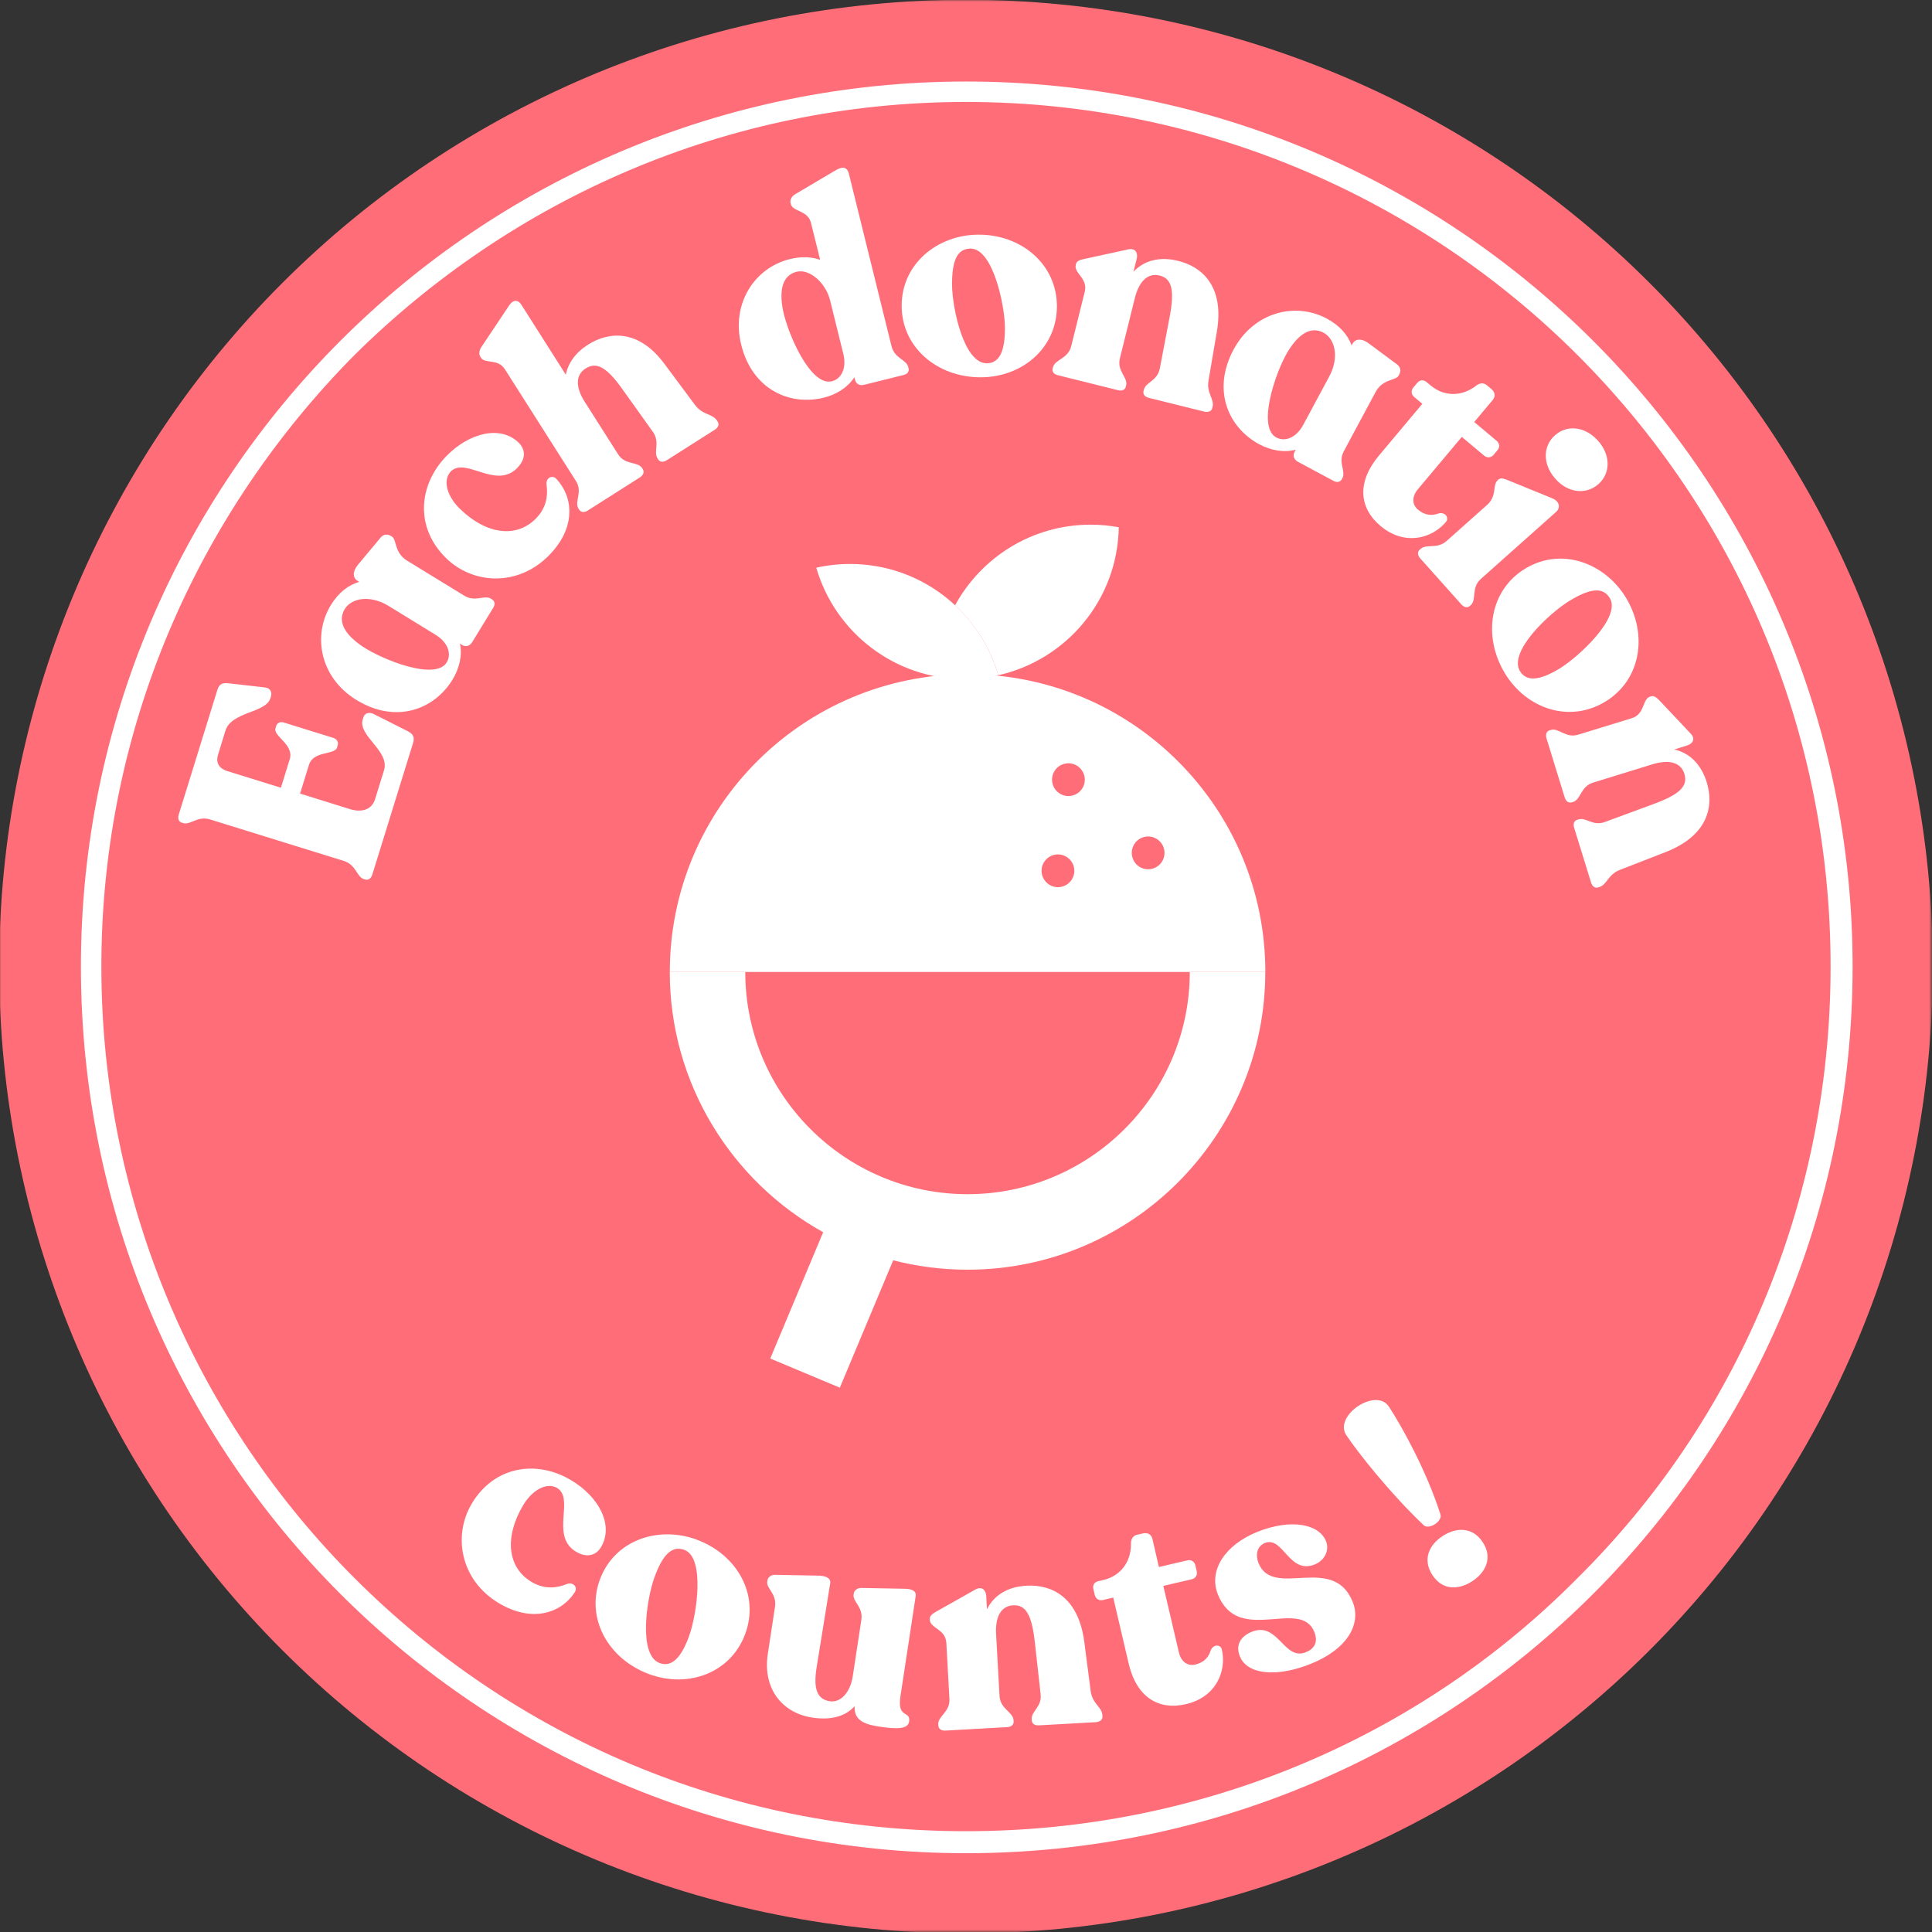 <?xml version="1.0" encoding="UTF-8"?>
<svg width="454px" height="454px" viewBox="0 0 454 454" version="1.1" xmlns="http://www.w3.org/2000/svg" xmlns:xlink="http://www.w3.org/1999/xlink">
    <rect x="0" y="0" width="454" height="454" fill="#333333" stroke="none"/>
    <title>Artboard</title>
    <defs>
        <polygon id="path-1" points="0 0 454 0 454 454 0 454"></polygon>
    </defs>
    <g id="Artboard" stroke="none" stroke-width="1" fill="none" fill-rule="evenodd">
        <g id="3" transform="translate(-0.193, -0.052)">
            <g id="Clipped" transform="translate(0, 0)">
                <mask id="mask-2" fill="white">
                    <use xlink:href="#path-1"></use>
                </mask>
                <g id="Path"></g>
                <path d="M454.375,227.187 C454.375,230.906 454.286,234.62 454.104,238.333 C453.922,242.047 453.646,245.755 453.281,249.453 C452.917,253.156 452.464,256.844 451.917,260.521 C451.37,264.198 450.734,267.865 450.01,271.51 C449.286,275.156 448.469,278.781 447.568,282.391 C446.661,285.995 445.672,289.578 444.594,293.135 C443.516,296.693 442.349,300.224 441.094,303.724 C439.844,307.224 438.505,310.693 437.083,314.125 C435.661,317.562 434.151,320.958 432.562,324.323 C430.974,327.682 429.302,331.005 427.552,334.281 C425.797,337.562 423.964,340.797 422.052,343.984 C420.141,347.172 418.151,350.312 416.089,353.406 C414.021,356.495 411.88,359.536 409.667,362.521 C407.453,365.51 405.167,368.437 402.807,371.312 C400.448,374.187 398.021,377 395.521,379.755 C393.026,382.51 390.464,385.203 387.833,387.833 C385.203,390.464 382.51,393.026 379.76,395.521 C377.005,398.021 374.188,400.448 371.312,402.807 C368.443,405.161 365.51,407.448 362.526,409.667 C359.536,411.88 356.5,414.021 353.406,416.089 C350.318,418.151 347.177,420.141 343.984,422.052 C340.797,423.964 337.562,425.797 334.281,427.547 C331.005,429.302 327.682,430.974 324.323,432.562 C320.964,434.151 317.562,435.656 314.13,437.078 C310.693,438.505 307.224,439.839 303.724,441.094 C300.224,442.344 296.693,443.51 293.135,444.594 C289.578,445.672 285.995,446.661 282.391,447.568 C278.781,448.469 275.156,449.281 271.51,450.01 C267.865,450.734 264.203,451.37 260.521,451.917 C256.844,452.458 253.156,452.917 249.458,453.281 C245.755,453.646 242.047,453.917 238.333,454.099 C234.62,454.281 230.906,454.375 227.188,454.375 C223.469,454.375 219.755,454.281 216.042,454.099 C212.328,453.917 208.62,453.646 204.922,453.281 C201.219,452.917 197.531,452.458 193.854,451.917 C190.177,451.37 186.51,450.734 182.865,450.01 C179.219,449.281 175.594,448.469 171.984,447.568 C168.38,446.661 164.797,445.672 161.24,444.594 C157.682,443.51 154.151,442.344 150.651,441.094 C147.151,439.839 143.682,438.505 140.245,437.078 C136.812,435.656 133.411,434.151 130.052,432.562 C126.693,430.974 123.37,429.302 120.094,427.547 C116.812,425.797 113.578,423.964 110.391,422.052 C107.203,420.141 104.062,418.151 100.969,416.089 C97.88,414.021 94.839,411.88 91.854,409.667 C88.865,407.448 85.938,405.161 83.062,402.807 C80.188,400.448 77.375,398.021 74.62,395.521 C71.865,393.026 69.172,390.464 66.542,387.833 C63.911,385.203 61.349,382.51 58.854,379.755 C56.354,377 53.927,374.187 51.568,371.312 C49.214,368.437 46.922,365.51 44.708,362.521 C42.495,359.536 40.354,356.495 38.286,353.406 C36.224,350.312 34.234,347.172 32.323,343.984 C30.411,340.797 28.578,337.562 26.828,334.281 C25.073,331.005 23.401,327.682 21.812,324.323 C20.224,320.958 18.719,317.562 17.292,314.125 C15.87,310.693 14.531,307.224 13.281,303.724 C12.026,300.224 10.865,296.693 9.781,293.135 C8.703,289.578 7.714,285.995 6.807,282.391 C5.906,278.781 5.094,275.156 4.365,271.51 C3.641,267.865 3.005,264.198 2.458,260.521 C1.911,256.844 1.458,253.156 1.094,249.453 C0.729,245.755 0.458,242.047 0.276,238.333 C0.094,234.62 0,230.906 0,227.187 C0,223.469 0.094,219.755 0.276,216.042 C0.458,212.328 0.729,208.62 1.094,204.917 C1.458,201.219 1.911,197.531 2.458,193.849 C3.005,190.172 3.641,186.51 4.365,182.865 C5.094,179.219 5.906,175.594 6.807,171.984 C7.714,168.38 8.703,164.797 9.781,161.24 C10.865,157.677 12.026,154.151 13.281,150.651 C14.531,147.151 15.87,143.682 17.292,140.245 C18.719,136.812 20.224,133.411 21.812,130.052 C23.401,126.693 25.073,123.37 26.828,120.094 C28.578,116.812 30.411,113.578 32.323,110.391 C34.234,107.198 36.224,104.057 38.286,100.969 C40.354,97.875 42.495,94.839 44.708,91.849 C46.922,88.865 49.214,85.932 51.568,83.062 C53.927,80.187 56.354,77.37 58.854,74.615 C61.349,71.859 63.911,69.172 66.542,66.542 C69.172,63.911 71.865,61.349 74.62,58.854 C77.375,56.354 80.188,53.927 83.062,51.568 C85.938,49.208 88.865,46.922 91.854,44.708 C94.839,42.495 97.88,40.354 100.969,38.286 C104.062,36.224 107.203,34.234 110.391,32.323 C113.578,30.411 116.812,28.578 120.094,26.823 C123.37,25.073 126.693,23.401 130.052,21.812 C133.411,20.224 136.812,18.714 140.245,17.292 C143.682,15.87 147.151,14.531 150.651,13.281 C154.151,12.026 157.682,10.859 161.24,9.781 C164.797,8.703 168.38,7.714 171.984,6.807 C175.594,5.906 179.219,5.089 182.865,4.365 C186.51,3.641 190.177,3.005 193.854,2.458 C197.531,1.911 201.219,1.458 204.922,1.094 C208.62,0.729 212.328,0.453 216.042,0.271 C219.755,0.089 223.469,0 227.188,0 C230.906,0 234.62,0.089 238.333,0.271 C242.047,0.453 245.755,0.729 249.458,1.094 C253.156,1.458 256.844,1.911 260.521,2.458 C264.203,3.005 267.865,3.641 271.51,4.365 C275.156,5.089 278.781,5.906 282.391,6.807 C285.995,7.714 289.578,8.703 293.135,9.781 C296.693,10.859 300.224,12.026 303.724,13.281 C307.224,14.531 310.693,15.87 314.13,17.292 C317.562,18.714 320.964,20.224 324.323,21.812 C327.682,23.401 331.005,25.073 334.281,26.823 C337.562,28.578 340.797,30.411 343.984,32.323 C347.177,34.234 350.318,36.224 353.406,38.286 C356.5,40.354 359.536,42.495 362.526,44.708 C365.51,46.922 368.443,49.208 371.312,51.568 C374.188,53.927 377.005,56.354 379.76,58.854 C382.51,61.349 385.203,63.911 387.833,66.542 C390.464,69.172 393.026,71.859 395.521,74.615 C398.021,77.37 400.448,80.187 402.807,83.062 C405.167,85.932 407.453,88.865 409.667,91.849 C411.88,94.839 414.021,97.875 416.089,100.969 C418.151,104.057 420.141,107.198 422.052,110.391 C423.964,113.578 425.797,116.812 427.547,120.094 C429.302,123.37 430.974,126.693 432.562,130.052 C434.151,133.411 435.661,136.812 437.083,140.245 C438.505,143.682 439.844,147.151 441.094,150.651 C442.349,154.151 443.516,157.677 444.594,161.24 C445.672,164.797 446.661,168.38 447.568,171.984 C448.469,175.594 449.286,179.219 450.01,182.865 C450.734,186.51 451.37,190.172 451.917,193.849 C452.464,197.531 452.917,201.219 453.281,204.917 C453.646,208.62 453.922,212.328 454.104,216.042 C454.286,219.755 454.375,223.469 454.375,227.187 Z" id="Path" fill="#FF6E78" fill-rule="nonzero" mask="url(#mask-2)"></path>
            </g>
            <path d="M227.188,19.208 C284.818,19.208 336.901,42.479 374.583,80.161 C412.26,117.844 435.536,169.927 435.536,227.187 C435.536,284.812 412.26,336.901 374.583,374.583 C336.901,412.26 284.818,435.536 227.188,435.536 C169.927,435.536 117.844,412.26 80.161,374.583 C42.484,336.901 19.208,284.812 19.208,227.187 C19.208,169.927 42.484,117.844 80.161,80.161 C117.844,42.479 169.927,19.208 227.188,19.208 Z M370.891,83.484 C334.318,46.917 283.339,24.01 227.188,24.01 C171.036,24.01 120.427,46.917 83.49,83.484 C46.917,120.427 24.01,171.036 24.01,227.187 C24.01,283.339 46.917,334.318 83.49,370.885 C120.427,407.828 171.036,430.365 227.188,430.365 C283.339,430.365 334.318,407.828 370.891,370.885 C407.828,334.318 430.365,283.339 430.365,227.187 C430.365,171.036 407.828,120.427 370.891,83.484 Z" id="Shape" fill="#FFFFFF" fill-rule="nonzero"></path>
            <g id="Group" transform="translate(42.08, 160.581)" fill="#FFFFFF" fill-rule="nonzero">
                <g transform="translate(0, -0)" id="Path">
                    <path d="M45.605,44.977 L55.168,14.102 C55.626,12.623 55.147,11.914 53.834,11.248 L45.876,7.227 C45.064,6.81 43.855,6.935 43.543,7.956 L43.355,8.539 C42.168,12.373 49.772,15.935 48.355,20.477 L46.272,27.206 C45.355,30.164 42.584,30.289 40.397,29.623 L28.626,25.956 L30.709,19.227 C31.751,15.81 36.73,16.956 37.314,15.123 L37.459,14.602 C37.709,13.81 37.272,13.123 36.376,12.852 L24.855,9.269 C23.959,8.998 23.251,9.31 23.001,10.102 L22.855,10.623 C22.272,12.456 27.251,14.435 26.209,17.852 L24.126,24.581 L11.564,20.685 C9.209,19.935 8.876,18.352 9.355,16.81 L11.084,11.185 C12.501,6.623 20.564,7.102 21.668,3.519 L21.772,3.185 C22.105,2.123 21.626,1.164 20.418,1.019 L11.855,0.039 C10.355,-0.127 9.626,0.206 9.189,1.602 L0.105,30.935 C-0.166,31.831 0.084,32.56 0.876,32.81 L1.126,32.873 C2.918,33.435 4.459,31.102 7.501,32.039 L38.876,41.769 C41.876,42.706 41.855,45.498 43.647,46.06 L43.918,46.144 C44.668,46.373 45.334,45.873 45.605,44.977 Z"></path>
                </g>
            </g>
            <g id="Group" transform="translate(75.647, 125.677)" fill="#FFFFFF" fill-rule="nonzero">
                <g id="Shape">
                    <path d="M16.644,0.466 L16.415,0.32 C15.561,-0.201 14.644,-0.097 13.978,0.716 L8.644,7.111 C7.394,8.653 7.353,10.132 8.624,10.903 L8.957,11.111 C6.436,11.841 4.144,13.57 2.311,16.528 C-2.106,23.736 -0.231,33.611 8.269,38.841 C17.644,44.591 26.603,41.049 30.853,34.132 C32.561,31.341 33.207,28.257 32.624,25.632 L33.144,25.945 C33.999,26.466 34.936,26.174 35.478,25.32 L40.478,17.153 C40.936,16.403 40.832,15.632 40.165,15.216 L39.936,15.07 C38.332,14.091 36.249,15.966 33.624,14.341 L20.249,6.153 C17.103,4.216 17.853,1.216 16.644,0.466 Z M29.457,30.132 C26.665,34.299 14.519,29.445 9.811,26.341 C5.353,23.361 3.853,20.299 5.561,17.486 C7.186,14.861 11.561,14.132 15.853,16.757 L26.874,23.528 C29.978,25.424 30.707,28.216 29.457,30.132 Z"></path>
                </g>
            </g>
            <g id="Group" transform="translate(99.822, 101.798)" fill="#FFFFFF" fill-rule="nonzero">
                <g transform="translate(-0, 0)" id="Path">
                    <path d="M29.4,28.737 C35.837,22.174 35.087,14.987 31.087,10.757 C30.025,9.716 28.629,10.695 28.796,12.049 C29.129,14.382 28.962,17.403 26.317,20.091 C21.671,24.82 14.567,23.841 8.358,17.737 C5.442,14.862 4.358,11.174 6.254,9.091 C9.692,5.528 16.546,13.091 21.629,8.507 C24.275,6.007 23.712,3.716 22.275,2.299 C18.025,-1.868 10.65,-0.118 5.192,5.507 C-1.142,12.091 -2.288,22.049 5.171,29.382 C11.442,35.549 22.025,36.237 29.4,28.737 Z"></path>
                </g>
            </g>
            <g id="Group" transform="translate(112.834, 70.751)" fill="#FFFFFF" fill-rule="nonzero">
                <g id="Path">
                    <path d="M50.692,24.479 L43.463,14.771 C37.421,6.625 30.463,7.167 25.546,10.292 C22.65,12.125 20.859,14.604 20.317,17.354 L9.879,0.917 C9.046,-0.375 7.921,-0.292 6.984,1.104 L0.546,10.75 C-0.037,11.604 -0.183,12.5 0.254,13.167 L0.359,13.333 C1.379,14.917 4.317,13.437 6.025,16.104 L22.713,42.354 C24.359,44.958 22.254,47.167 23.296,48.812 L23.442,49.042 C23.879,49.708 24.65,49.792 25.442,49.292 L37.734,41.479 C38.525,40.958 38.838,40.208 38.4,39.542 L38.254,39.312 C37.213,37.667 34.254,38.667 32.609,36.062 L24.754,23.708 C22.671,20.437 22.484,17.479 24.963,15.896 C27.567,14.229 29.963,15.646 33.525,20.625 L40.775,30.771 C42.546,33.312 40.838,35.375 41.879,37.021 L42.025,37.25 C42.463,37.917 43.213,37.979 44.067,37.437 L55.338,30.271 C56.171,29.75 56.421,29.021 55.984,28.354 L55.838,28.125 C54.796,26.479 52.567,26.937 50.692,24.479 Z"></path>
                </g>
            </g>
            <g id="Group" transform="translate(173.804, 39.472)" fill="#FFFFFF" fill-rule="nonzero">
                <g transform="translate(-0, 0)" id="Shape">
                    <path d="M35.87,41.87 L25.891,1.495 C25.474,-0.255 24.37,-0.38 22.641,0.661 L13.245,6.224 C12.391,6.724 11.995,7.599 12.162,8.307 L12.224,8.516 C12.683,10.391 16.224,9.911 16.974,12.995 L19.12,21.641 C17.079,20.911 14.704,20.807 11.974,21.474 C3.766,23.495 -1.838,31.87 0.558,41.557 C3.183,52.224 12.058,55.974 19.954,54.036 C23.12,53.245 25.662,51.536 27.162,49.224 L27.308,49.807 C27.537,50.786 28.349,51.266 29.412,51.016 L38.704,48.703 C39.62,48.495 40.079,47.891 39.891,47.12 L39.829,46.849 C39.391,45.036 36.599,44.87 35.87,41.87 Z M21.745,50.203 C16.829,51.224 11.599,39.245 10.433,33.724 C9.349,28.474 10.412,25.224 13.599,24.432 C16.599,23.703 20.433,26.995 21.454,31.161 L24.558,43.724 C25.433,47.224 23.995,49.745 21.745,50.203 Z"></path>
                </g>
            </g>
            <g id="Group" transform="translate(212.077, 55.193)" fill="#FFFFFF" fill-rule="nonzero">
                <g transform="translate(-0, 0)" id="Shape">
                    <g transform="translate(0, 0)">
                        <path d="M18.583,33.521 C28.375,33.5 36.479,26.604 36.479,16.813 C36.458,6.938 28.125,-0.021 18.063,4.64468566e-05 C8.458,0.021 -0.021,6.813 3.81695336e-05,16.729 C3.81695336e-05,26.458 8.333,33.542 18.583,33.521 Z M20,30.229 C14.563,30.25 11.854,17.125 11.833,11.688 C11.833,6.25 12.958,3.292 16.188,3.271 C21.479,3.271 24.271,16.75 24.271,22 C24.271,27.021 23.146,30.229 20,30.229 Z"></path>
                    </g>
                </g>
            </g>
            <g id="Group" transform="translate(247.522, 58.586)" fill="#FFFFFF" fill-rule="nonzero">
                <g id="Path">
                    <path d="M36.666,30.836 L38.625,19.377 C40.416,8.836 35.208,4.169 29.541,2.773 C25.25,1.69 21.541,2.648 19.02,5.315 L19.791,2.273 C20.104,0.961 19.541,-0.352 17.708,0.086 L7.479,2.315 C6.437,2.523 5.708,2.773 5.5,3.544 L5.458,3.752 C5,5.627 8.354,6.877 7.583,10.002 L4.395,22.815 C3.645,25.815 0.583,25.898 0.104,27.773 L0.041,28.044 C-0.146,28.836 0.312,29.419 1.291,29.648 L15.354,33.148 C16.333,33.398 17.041,33.107 17.229,32.315 L17.291,32.044 C17.77,30.169 15.083,28.669 15.833,25.669 L19.354,11.482 C20.291,7.732 22.291,5.502 25.166,6.211 C28.083,6.94 28.75,9.669 27.479,16.19 L25.229,27.982 C24.666,31.044 21.937,31.19 21.458,33.065 L21.395,33.336 C21.208,34.127 21.666,34.711 22.645,34.961 L35.666,38.19 C36.562,38.419 37.354,38.148 37.541,37.357 L37.604,37.086 C38.083,35.211 36.125,33.877 36.666,30.836 Z"></path>
                </g>
            </g>
            <g id="Group" transform="translate(287.729, 73.066)" fill="#FFFFFF" fill-rule="nonzero">
                <g id="Shape">
                    <path d="M41.133,15.253 L41.258,15.003 C41.737,14.128 41.592,13.232 40.717,12.586 L34.029,7.628 C32.446,6.461 30.967,6.524 30.258,7.815 L30.092,8.17 C29.196,5.711 27.321,3.503 24.258,1.857 C16.8,-2.143 7.071,0.336 2.342,9.128 C-2.846,18.815 1.217,27.524 8.362,31.378 C11.258,32.92 14.362,33.378 16.967,32.649 L16.675,33.17 C16.196,34.065 16.55,35.003 17.425,35.482 L25.862,40.003 C26.633,40.42 27.404,40.295 27.779,39.586 L27.904,39.357 C28.8,37.69 26.8,35.711 28.258,33.003 L35.675,19.17 C37.404,15.92 40.467,16.482 41.133,15.253 Z M12.279,29.732 C7.946,27.19 12.071,14.795 14.904,9.92 C17.612,5.295 20.592,3.607 23.487,5.17 C26.196,6.628 27.217,10.961 24.842,15.42 L18.717,26.815 C17.008,30.003 14.258,30.878 12.279,29.732 Z"></path>
                </g>
            </g>
            <g id="Group" transform="translate(320.555, 89.422)" fill="#FFFFFF" fill-rule="nonzero">
                <g id="Path">
                    <path d="M4.083,34.258 C9.688,38.945 16.104,37.216 19.417,33.279 C20.229,32.3 19.271,30.945 17.771,31.258 C16.438,31.737 14.792,32.008 12.792,30.341 C11.5,29.258 11.333,27.383 12.813,25.612 L23.146,13.3 L28.438,17.737 C29.104,18.279 30.042,18.195 30.604,17.529 L31.563,16.383 C32.125,15.716 32.021,14.779 31.354,14.237 L26.063,9.8 L30.417,4.612 C31.104,3.779 30.958,2.779 30.146,2.091 L28.979,1.112 C28.292,0.55 27.313,0.591 26.458,1.3 C23.167,3.862 18.979,3.862 15.833,1.216 L14.854,0.404 C14.125,-0.2 13.292,-0.117 12.688,0.591 L11.729,1.737 C11.167,2.404 11.271,3.341 11.938,3.904 L13.875,5.529 L3.667,17.695 C-1.542,23.925 -1.021,29.987 4.083,34.258 Z"></path>
                </g>
            </g>
            <g id="Group" transform="translate(333.407, 100.713)" fill="#FFFFFF" fill-rule="nonzero">
                <g id="Shape">
                    <path d="M32.301,11.868 C35.322,15.285 39.593,15.597 42.405,13.097 C45.239,10.576 45.343,6.347 42.322,2.931 C39.239,-0.528 35.009,-0.882 32.176,1.639 C29.364,4.139 29.218,8.41 32.301,11.868 Z M0.53,30.556 L10.134,41.306 C10.801,42.076 11.593,42.264 12.197,41.722 L12.384,41.556 C13.843,40.264 12.447,37.472 14.739,35.41 L32.468,19.618 C33.426,18.764 33.447,17.201 31.489,16.41 L21.072,12.16 C20.093,11.785 19.447,11.556 18.884,12.035 L18.697,12.222 C17.489,13.285 18.593,15.91 16.28,17.951 L6.759,26.431 C4.468,28.493 2.072,27.035 0.614,28.326 L0.426,28.493 C-0.178,29.035 -0.136,29.806 0.53,30.556 Z"></path>
                </g>
            </g>
            <g id="Group" transform="translate(350.812, 131.326)" fill="#FFFFFF" fill-rule="nonzero">
                <g transform="translate(0, -0)" id="Shape">
                    <path d="M3.023,26.953 C8.106,35.328 18.211,38.703 26.586,33.619 C35.023,28.515 36.669,17.786 31.461,9.182 C26.481,0.974 16.273,-2.797 7.794,2.349 C-0.539,7.39 -2.289,18.182 3.023,26.953 Z M6.565,26.453 C3.752,21.807 13.586,12.703 18.231,9.89 C22.877,7.078 26.002,6.515 27.669,9.265 C30.419,13.807 20.315,23.119 15.836,25.849 C11.523,28.453 8.211,29.14 6.565,26.453 Z"></path>
                </g>
            </g>
            <g id="Group" transform="translate(363.498, 163.636)" fill="#FFFFFF" fill-rule="nonzero">
                <g id="Path">
                    <path d="M17.365,40.825 L28.219,36.596 C38.156,32.659 39.469,25.805 37.76,20.242 C36.448,15.992 33.719,13.346 30.135,12.534 L33.135,11.596 C34.427,11.2 35.26,10.055 33.906,8.721 L26.719,1.096 C25.99,0.346 25.406,-0.175 24.656,0.055 L24.448,0.117 C22.594,0.68 23.26,4.221 20.177,5.18 L7.552,9.055 C4.615,9.971 2.99,7.388 1.135,7.95 L0.865,8.034 C0.094,8.263 -0.177,8.992 0.115,9.95 L4.385,23.805 C4.698,24.742 5.302,25.18 6.073,24.95 L6.344,24.867 C8.198,24.305 8.094,21.242 11.031,20.325 L25.01,16.013 C28.719,14.888 31.635,15.43 32.51,18.263 C33.406,21.138 31.427,23.117 25.177,25.388 L13.885,29.555 C11.01,30.659 9.469,28.409 7.615,28.971 L7.344,29.055 C6.573,29.284 6.302,30.013 6.615,30.971 L10.573,43.784 C10.844,44.68 11.469,45.18 12.24,44.95 L12.51,44.867 C14.365,44.305 14.49,41.93 17.365,40.825 Z"></path>
                </g>
            </g>
            <g id="Group" transform="translate(108.694, 345.163)" fill="#FFFFFF" fill-rule="nonzero">
                <g transform="translate(-0, 0)" id="Path">
                    <path d="M8.72,31.613 C16.595,36.321 23.428,33.925 26.574,29.029 C27.345,27.759 26.074,26.613 24.783,27.092 C22.595,27.988 19.637,28.55 16.387,26.613 C10.699,23.217 9.991,16.05 14.449,8.571 C16.553,5.071 19.887,3.154 22.345,4.509 C26.616,7.029 20.866,15.446 26.533,19.321 C29.574,21.279 31.678,20.196 32.72,18.467 C35.783,13.363 32.324,6.592 25.553,2.634 C17.72,-1.991 7.741,-0.762 2.366,8.217 C-2.134,15.759 -0.322,26.217 8.72,31.613 Z"></path>
                </g>
            </g>
            <g id="Group" transform="translate(140.148, 360.605)" fill="#FFFFFF" fill-rule="nonzero">
                <g id="Shape">
                    <path d="M12.61,32.861 C21.797,36.236 31.797,32.569 35.172,23.382 C38.589,14.111 33.193,4.715 23.735,1.236 C14.735,-2.077 4.422,1.34 1.005,10.652 C-2.349,19.777 2.985,29.319 12.61,32.861 Z M15.068,30.257 C9.964,28.382 11.985,15.132 13.86,10.027 C15.735,4.923 17.839,2.548 20.86,3.652 C25.818,5.486 23.755,19.069 21.943,24.007 C20.214,28.715 18.026,31.34 15.068,30.257 Z"></path>
                </g>
            </g>
            <g id="Group" transform="translate(180.42, 370.12)" fill="#FFFFFF" fill-rule="nonzero">
                <g id="Path">
                    <path d="M31.365,28.562 L34.948,5.021 C35.115,3.833 34.198,3.292 32.24,3.271 L22.157,3.083 C21.219,3.083 20.511,3.667 20.407,4.375 L20.365,4.646 C20.094,6.312 22.657,7.5 22.177,10.604 L20.177,23.75 C19.573,27.771 17.24,30.083 14.782,29.708 C11.886,29.271 10.802,27 11.698,21.562 L14.865,1.979 C15.032,0.792 13.907,0.208 11.948,0.188 L1.886,0 C0.927,0 0.219,0.583 0.115,1.292 L0.073,1.562 C-0.198,3.229 2.365,4.417 1.886,7.521 L0.198,18.604 C-1.073,27.083 3.927,32.542 10.615,33.542 C15.136,34.229 18.469,33.229 20.594,30.875 C20.49,33.75 22.136,35.021 26.24,35.646 C30.469,36.292 33.136,36.292 33.407,34.5 C33.823,31.771 30.552,33.938 31.365,28.562 Z"></path>
                </g>
            </g>
            <g id="Group" transform="translate(218.694, 372.654)" fill="#FFFFFF" fill-rule="nonzero">
                <g transform="translate(0, 0)" id="Path">
                    <path d="M37.796,24.775 L36.296,13.213 C34.9,2.608 28.567,-0.308 22.733,0.025 C18.296,0.254 15.067,2.254 13.421,5.567 L13.254,2.421 C13.171,1.067 12.254,0.025 10.629,0.963 L1.504,6.108 C0.588,6.629 -0.058,7.088 0.004,7.879 L0.004,8.088 C0.108,10.025 3.692,10.213 3.879,13.442 L4.608,26.629 C4.796,29.692 1.879,30.671 1.983,32.608 L2.004,32.879 C2.046,33.692 2.671,34.108 3.671,34.067 L18.15,33.254 C19.15,33.192 19.733,32.713 19.692,31.9 L19.671,31.629 C19.567,29.692 16.567,29.025 16.379,25.963 L15.567,11.358 C15.358,7.483 16.629,4.796 19.567,4.629 C22.567,4.463 23.983,6.858 24.692,13.463 L26.025,25.442 C26.421,28.483 23.838,29.442 23.942,31.379 L23.963,31.65 C24.004,32.463 24.629,32.879 25.629,32.838 L39.025,32.088 C39.963,32.025 40.608,31.525 40.567,30.713 L40.546,30.442 C40.442,28.504 38.192,27.817 37.796,24.775 Z"></path>
                </g>
            </g>
            <g id="Group" transform="translate(257.073, 360.32)" fill="#FFFFFF" fill-rule="nonzero">
                <g id="Path">
                    <path d="M21.801,40.19 C28.926,38.544 31.405,32.378 30.239,27.357 C29.947,26.107 28.28,26.086 27.655,27.482 C27.218,28.836 26.468,30.294 23.926,30.898 C22.28,31.273 20.676,30.294 20.155,28.065 L16.489,12.398 L23.197,10.836 C24.051,10.628 24.551,9.836 24.343,8.982 L24.009,7.544 C23.822,6.69 23.009,6.19 22.155,6.398 L15.447,7.961 L13.926,1.357 C13.676,0.294 12.78,-0.185 11.739,0.065 L10.239,0.398 C9.384,0.607 8.843,1.419 8.884,2.523 C8.947,6.711 6.447,10.065 2.447,11.003 L1.197,11.294 C0.28,11.503 -0.157,12.211 0.051,13.128 L0.384,14.565 C0.593,15.419 1.384,15.919 2.239,15.732 L4.718,15.148 L8.343,30.628 C10.176,38.523 15.343,41.711 21.801,40.19 Z"></path>
                </g>
            </g>
            <g id="Group" transform="translate(285.75, 358.256)" fill="#FFFFFF" fill-rule="nonzero">
                <g id="Path">
                    <path d="M22.403,32.806 C31.07,29.347 34.383,23.41 32.32,18.243 C27.737,6.764 13.591,17.639 10.174,9.097 C9.466,7.306 9.737,5.16 11.674,4.389 C15.966,2.66 17.32,11.847 23.383,9.431 C25.674,8.514 26.903,6.16 26.049,3.972 C24.424,-0.069 17.883,-1.403 9.966,1.743 C2.195,4.868 -1.597,10.91 0.633,16.472 C5.466,28.535 20.049,17.16 23.299,25.306 C24.299,27.806 23.174,29.306 21.299,30.056 C16.133,32.139 14.82,22.764 8.612,25.243 C6.133,26.243 4.674,28.201 5.799,31.014 C7.549,35.389 14.57,35.951 22.403,32.806 Z"></path>
                </g>
            </g>
            <g id="Group" transform="translate(315.99, 329.048)" fill="#FFFFFF" fill-rule="nonzero">
                <g id="Shape">
                    <path d="M18.759,29.414 C19.967,30.559 23.217,28.518 22.696,26.872 C19.405,16.601 13.655,6.247 10.613,1.601 C7.655,-3.107 -2.45,3.622 0.55,8.226 C3.425,12.518 11.009,22.059 18.759,29.414 Z M30.155,42.58 C33.342,40.497 35.03,37.059 32.634,33.414 C30.259,29.768 26.405,29.872 23.217,31.955 C20.009,34.039 18.425,37.476 20.8,41.122 C23.196,44.768 26.946,44.664 30.155,42.58 Z"></path>
                </g>
            </g>
            <path d="M227.562,158.484 C188.922,158.484 157.594,189.818 157.594,228.453 L297.536,228.453 C297.536,189.818 266.203,158.484 227.562,158.484 Z M251.995,206.823 C250.807,208.589 248.417,209.068 246.656,207.875 C244.891,206.687 244.411,204.297 245.604,202.536 C246.792,200.776 249.182,200.292 250.943,201.484 C252.703,202.672 253.188,205.062 251.995,206.823 Z M254.458,185.411 C253.266,187.172 250.875,187.651 249.115,186.464 C247.354,185.276 246.885,182.885 248.062,181.12 C249.25,179.359 251.641,178.88 253.401,180.068 C255.167,181.26 255.646,183.651 254.458,185.411 Z M273.193,202.615 C272.005,204.375 269.615,204.859 267.849,203.667 C266.089,202.479 265.62,200.089 266.797,198.328 C267.974,196.562 270.38,196.083 272.141,197.276 C273.901,198.464 274.37,200.854 273.193,202.615 Z" id="Shape" fill="#FFFFFF" fill-rule="nonzero"></path>
            <path d="M193.625,289.62 L181.193,319.292 L197.547,326.141 L210.083,296.208 C215.667,297.646 221.526,298.417 227.552,298.417 C266.135,298.417 297.521,267.026 297.521,228.443 L279.781,228.443 C279.781,257.245 256.354,280.672 227.552,280.672 C198.75,280.672 175.323,257.245 175.323,228.443 L157.583,228.443 C157.583,254.719 172.141,277.641 193.615,289.604 L193.625,289.62 Z" id="Path" fill="#FFFFFF" fill-rule="nonzero"></path>
            <path d="M256.49,123.344 C242.729,123.344 230.776,131.01 224.625,142.297 C229.359,146.703 232.927,152.344 234.781,158.724 C250.797,155.135 262.807,140.984 263.094,123.953 C260.953,123.562 258.745,123.344 256.49,123.344 Z" id="Path" fill="#FFFFFF" fill-rule="nonzero"></path>
            <path d="M199.938,132.578 C197.219,132.578 194.562,132.885 192.01,133.458 C196.391,148.578 210.339,159.641 226.865,159.641 C229.589,159.641 232.24,159.333 234.792,158.76 C230.411,143.635 216.469,132.578 199.938,132.578 Z" id="Path" fill="#FFFFFF" fill-rule="nonzero"></path>
        </g>
    </g>
</svg>